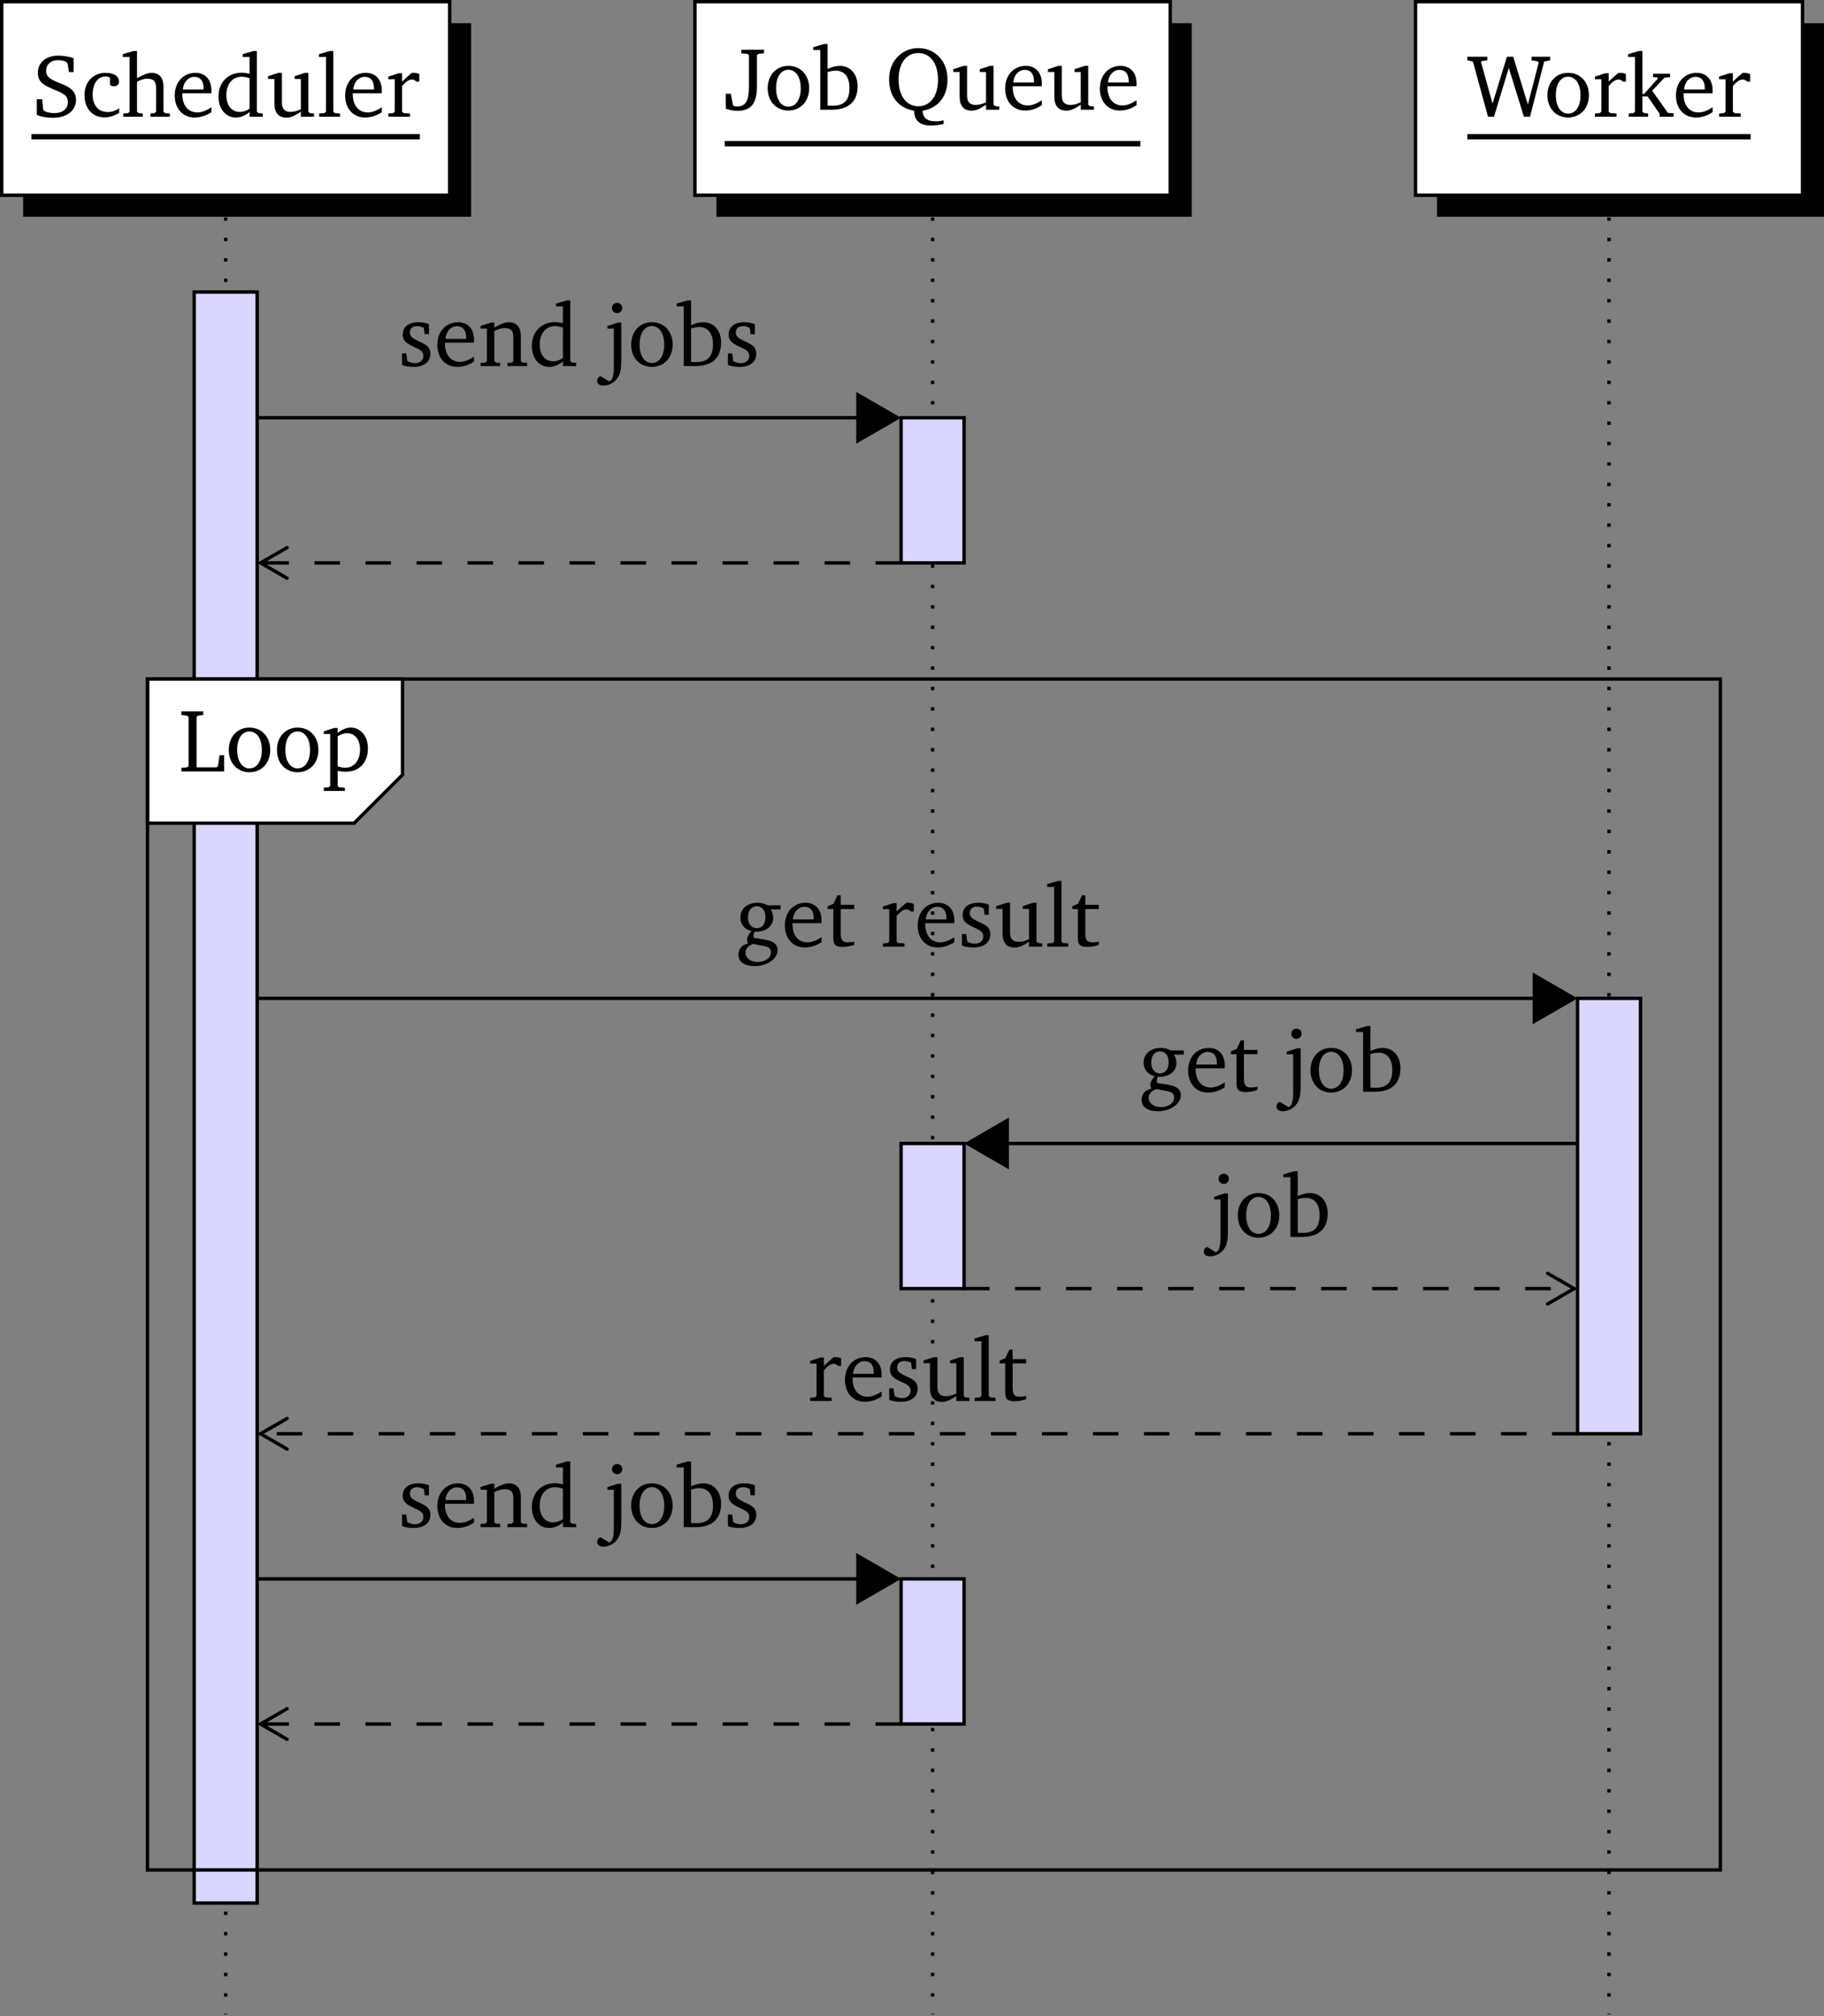 <?xml version="1.0" encoding="UTF-8" standalone="no"?>
<!-- Created with Inkscape (http://www.inkscape.org/) -->

<svg
   xmlns:dc="http://purl.org/dc/elements/1.1/"
   xmlns:cc="http://creativecommons.org/ns#"
   xmlns:rdf="http://www.w3.org/1999/02/22-rdf-syntax-ns#"
   xmlns:svg="http://www.w3.org/2000/svg"
   xmlns="http://www.w3.org/2000/svg"
   xmlns:xlink="http://www.w3.org/1999/xlink"
   xmlns:sodipodi="http://sodipodi.sourceforge.net/DTD/sodipodi-0.dtd"
   xmlns:inkscape="http://www.inkscape.org/namespaces/inkscape"
   width="267.197"
   height="295.308"
   id="svg2"
   version="1.1"
   inkscape:version="0.48.5 r10040"
   sodipodi:docname="Nieuw document 1">
  <rect width="100%" height="100%" fill="#808080" stroke="none"/>
  <defs
     id="defs4">
    <g
       id="g3373">
      <symbol
         id="glyph0-0"
         overflow="visible"
         style="overflow:visible">
        <path
           id="path3376"
           d=""
           style="stroke:none"
           inkscape:connector-curvature="0" />
      </symbol>
      <symbol
         id="glyph0-1"
         overflow="visible"
         style="overflow:visible">
        <path
           id="path3379"
           d="M 0.625,-0.203 C 1.109,0 1.766,0.125 2.516,0.125 4.188,0.125 5.219,-0.75 5.219,-1.984 5.219,-2.438 5.062,-2.828 4.766,-3.125 4.281,-3.594 3.719,-3.766 3.188,-3.984 2.219,-4.391 1.719,-4.656 1.719,-5.359 1.719,-6.125 2.25,-6.625 3.141,-6.625 c 0.359,0 0.688,0.078 0.938,0.219 l 0.156,0.172 0.156,1 0.547,0 0,-1.625 C 4.328,-7.062 3.734,-7.156 3.156,-7.156 c -1.484,0 -2.406,0.828 -2.406,2.016 0,1.016 0.594,1.406 1.766,1.906 1.141,0.484 1.75,0.688 1.75,1.547 0,0.734 -0.562,1.266 -1.578,1.266 -0.484,0 -0.875,-0.094 -1.188,-0.25 L 1.375,-0.844 1.25,-2.047 l -0.625,0 z m 0,0"
           style="stroke:none"
           inkscape:connector-curvature="0" />
      </symbol>
      <symbol
         id="glyph0-2"
         overflow="visible"
         style="overflow:visible">
        <path
           id="path3382"
           d="m 4.453,-0.438 0,-0.547 c -0.438,0.297 -0.875,0.438 -1.328,0.438 -1.094,0 -1.781,-0.766 -1.781,-2.047 0,-1.328 0.641,-2.125 1.531,-2.125 0.188,0 0.344,0.047 0.5,0.141 l 0,0.859 c 0.156,0.109 0.328,0.156 0.484,0.156 0.344,0 0.578,-0.219 0.578,-0.547 0,-0.609 -0.562,-1.031 -1.562,-1.031 -1.469,0 -2.484,1.062 -2.484,2.625 0,1.547 0.922,2.594 2.359,2.594 0.562,0 1.125,-0.188 1.703,-0.516 z m 0,0"
           style="stroke:none"
           inkscape:connector-curvature="0" />
      </symbol>
      <symbol
         id="glyph0-3"
         overflow="visible"
         style="overflow:visible">
        <path
           id="path3385"
           d="m 1.469,-7.703 -1.266,0.375 0,0.328 L 1,-7 l 0,6.406 -0.172,0.172 -0.562,0.047 0,0.375 2.281,0 0,-0.375 L 2.062,-0.422 1.875,-0.594 l 0,-3.516 c 0.453,-0.219 0.844,-0.344 1.172,-0.344 0.781,0 1.062,0.312 1.062,1.078 l 0,2.781 -0.188,0.172 L 3.438,-0.375 l 0,0.375 2.281,0 0,-0.375 -0.562,-0.047 -0.188,-0.172 0,-2.953 c 0,-1.047 -0.484,-1.594 -1.406,-1.594 -0.438,0 -0.984,0.234 -1.688,0.625 l 0,-3.188 z m 0,0"
           style="stroke:none"
           inkscape:connector-curvature="0" />
      </symbol>
      <symbol
         id="glyph0-4"
         overflow="visible"
         style="overflow:visible">
        <path
           id="path3388"
           d="M 4.688,-1.109 C 4.094,-0.719 3.562,-0.5 3.047,-0.5 c -1.062,0 -1.766,-0.797 -1.766,-2.141 0,-0.031 0,-0.078 0,-0.109 l 3.391,0 C 4.688,-2.875 4.688,-2.969 4.688,-3.078 c 0,-1.281 -0.734,-2.062 -1.875,-2.062 -1.406,0 -2.422,1.078 -2.422,2.656 0,1.547 0.953,2.578 2.328,2.578 0.656,0 1.344,-0.203 1.969,-0.625 z M 3.766,-3.188 l -2.422,0 C 1.406,-4.078 2,-4.672 2.672,-4.672 c 0.703,0 1.094,0.469 1.094,1.312 0,0.047 0,0.109 0,0.172 z m 0,0"
           style="stroke:none"
           inkscape:connector-curvature="0" />
      </symbol>
      <symbol
         id="glyph0-5"
         overflow="visible"
         style="overflow:visible">
        <path
           id="path3391"
           d="m 4.016,-7 0,1.969 c -0.328,-0.078 -0.641,-0.125 -0.938,-0.125 -1.594,0 -2.703,1.125 -2.703,2.797 0,1.469 0.875,2.453 2.016,2.453 0.578,0 1.078,-0.203 1.625,-0.641 l 0,0.547 1.547,0 0,-0.375 -0.5,-0.047 -0.188,-0.172 0,-7.109 -0.391,0 -1.281,0.375 0,0.328 z m 0,6.062 C 3.625,-0.688 3.25,-0.562 2.875,-0.562 c -0.953,0 -1.578,-0.75 -1.578,-1.969 0,-1.312 0.734,-2.156 1.797,-2.156 0.25,0 0.562,0.062 0.922,0.172 z m 0,0"
           style="stroke:none"
           inkscape:connector-curvature="0" />
      </symbol>
      <symbol
         id="glyph0-6"
         overflow="visible"
         style="overflow:visible">
        <path
           id="path3394"
           d="M 1.484,-5.141 0.266,-4.75 l 0,0.328 0.75,0 0,2.922 c 0,1.047 0.5,1.609 1.406,1.609 0.516,0 1.062,-0.25 1.688,-0.703 l 0,0.594 1.547,0 0,-0.375 -0.484,-0.047 -0.188,-0.172 0,-4.547 -0.406,0 L 3.375,-4.75 l 0,0.328 0.734,0 0,3.547 C 3.688,-0.672 3.281,-0.562 2.906,-0.562 c -0.703,0 -1.016,-0.359 -1.016,-1.109 l 0,-3.469 z m 0,0"
           style="stroke:none"
           inkscape:connector-curvature="0" />
      </symbol>
      <symbol
         id="glyph0-7"
         overflow="visible"
         style="overflow:visible">
        <path
           id="path3397"
           d="M 0.297,0 2.75,0 l 0,-0.375 -0.609,-0.047 -0.188,-0.172 0,-7.109 -0.391,0 -1.281,0.375 0,0.328 0.812,0 0,6.406 -0.188,0.172 L 0.297,-0.375 z m 0,0"
           style="stroke:none"
           inkscape:connector-curvature="0" />
      </symbol>
      <symbol
         id="glyph0-8"
         overflow="visible"
         style="overflow:visible">
        <path
           id="path3400"
           d="m 0.312,0 2.531,0 0,-0.375 -0.734,-0.047 -0.188,-0.172 0,-3 c 0.438,-0.5 0.797,-0.766 1.141,-0.766 0.219,0 0.406,0.094 0.531,0.25 l 0.344,0 0,-0.891 c -0.219,-0.094 -0.422,-0.141 -0.625,-0.141 -0.094,0 -0.188,0 -0.266,0.016 -0.375,0.312 -0.75,0.641 -1.125,1.016 l 0,-0.984 -0.391,0 -1.219,0.391 0,0.312 0.75,0 0,3.797 L 0.875,-0.422 0.312,-0.375 z m 0,0"
           style="stroke:none"
           inkscape:connector-curvature="0" />
      </symbol>
      <symbol
         id="glyph0-9"
         overflow="visible"
         style="overflow:visible">
        <path
           id="path3403"
           d="m 2.844,-6.391 0,3.75 C 2.844,-1.125 2.469,-0.375 1.469,-0.375 1.375,-0.375 1.25,-0.391 1.109,-0.422 L 0.969,-0.562 l -0.25,-1.312 -0.594,0 0,1.75 c 0.484,0.172 0.938,0.25 1.375,0.25 1.594,0 2.281,-0.906 2.281,-2.812 l 0,-3.703 0.172,-0.156 0.656,-0.062 0,-0.422 -2.656,0 0,0.422 0.703,0.062 z m 0,0"
           style="stroke:none"
           inkscape:connector-curvature="0" />
      </symbol>
      <symbol
         id="glyph0-10"
         overflow="visible"
         style="overflow:visible">
        <path
           id="path3406"
           d="m 2.812,-5.141 c -1.406,0 -2.422,1.062 -2.422,2.625 0,1.547 1.016,2.609 2.422,2.609 1.406,0 2.438,-1.062 2.438,-2.609 0,-1.562 -1.016,-2.625 -2.438,-2.625 z m 0,0.453 c 0.844,0 1.453,0.812 1.453,2.172 0,1.359 -0.609,2.156 -1.453,2.156 -0.828,0 -1.438,-0.812 -1.438,-2.156 0,-1.375 0.594,-2.172 1.438,-2.172 z m 0,0"
           style="stroke:none"
           inkscape:connector-curvature="0" />
      </symbol>
      <symbol
         id="glyph0-11"
         overflow="visible"
         style="overflow:visible">
        <path
           id="path3409"
           d="m 1.375,-7.703 -1.297,0.375 0,0.328 0.828,0 0,7 1.328,0 c 2,0 3.047,-0.953 3.047,-2.75 0,-1.422 -0.844,-2.391 -2.078,-2.391 -0.453,0 -0.938,0.125 -1.438,0.359 l 0,-2.922 z m 0.391,7.219 0,-3.938 c 0.344,-0.094 0.656,-0.156 0.922,-0.156 1.047,0 1.641,0.719 1.641,2.031 0,1.438 -0.625,2.078 -1.984,2.078 -0.047,0 -0.25,0 -0.578,-0.016 z m 0,0"
           style="stroke:none"
           inkscape:connector-curvature="0" />
      </symbol>
      <symbol
         id="glyph0-12"
         overflow="visible"
         style="overflow:visible">
        <path
           id="path3412"
           d="M 4.328,0.109 C 6.141,-0.172 7.25,-1.562 7.25,-3.531 7.25,-4.672 6.875,-5.625 6.172,-6.297 5.531,-6.906 4.734,-7.219 3.828,-7.219 c -0.891,0 -1.688,0.312 -2.328,0.922 -0.719,0.672 -1.094,1.625 -1.094,2.766 0,1.969 1.125,3.375 2.938,3.641 C 3.344,1.281 4,1.844 5.328,1.844 5.75,1.844 6.25,1.797 6.797,1.672 l 0,-0.422 c -0.375,0.078 -0.688,0.109 -0.969,0.109 -0.969,0 -1.469,-0.422 -1.5,-1.25 z m -0.5,-0.516 c -1.375,0 -2.312,-1.188 -2.312,-3.125 0,-1.969 0.938,-3.109 2.312,-3.109 1.391,0 2.312,1.172 2.312,3.109 0,1.938 -0.922,3.125 -2.312,3.125 z m 0,0"
           style="stroke:none"
           inkscape:connector-curvature="0" />
      </symbol>
      <symbol
         id="glyph0-13"
         overflow="visible"
         style="overflow:visible">
        <path
           id="path3415"
           d="M 2.422,0 3.125,0 4.859,-5.719 6.625,0 7.344,0 9,-6.453 l 0.703,-0.156 0,-0.422 -2.172,0 0,0.422 0.703,0.125 0.125,0.156 -1.266,4.906 -1.719,-5.609 -0.734,0 -1.688,5.5 -1.344,-4.844 0.078,-0.141 0.656,-0.094 0,-0.422 -2.344,0 0,0.422 0.656,0.156 z m 0,0"
           style="stroke:none"
           inkscape:connector-curvature="0" />
      </symbol>
      <symbol
         id="glyph0-14"
         overflow="visible"
         style="overflow:visible">
        <path
           id="path3418"
           d="m 0.266,0 2.281,0 0,-0.375 L 2.062,-0.422 1.875,-0.594 l 0,-1.781 0.609,0 1.406,2.031 0,0.344 1.641,0 0,-0.391 -0.672,-0.062 -1.844,-2.594 1.438,-1.516 0.672,-0.078 0,-0.391 -2,0 0,0.391 0.469,0.031 0.078,0.156 -1.594,1.781 -0.203,0 0,-5.031 -0.406,0 -1.266,0.375 0,0.328 L 1,-7 1,-0.594 0.828,-0.422 0.266,-0.375 z m 0,0"
           style="stroke:none"
           inkscape:connector-curvature="0" />
      </symbol>
      <symbol
         id="glyph0-15"
         overflow="visible"
         style="overflow:visible">
        <path
           id="path3421"
           d="M 3.594,-4.906 C 3.25,-5.062 2.844,-5.141 2.375,-5.141 c -1.188,0 -1.859,0.547 -1.859,1.469 0,0.703 0.469,1.031 1.359,1.438 0.688,0.312 1.062,0.5 1.062,1.047 0,0.484 -0.375,0.844 -0.984,0.844 -0.297,0 -0.594,-0.078 -0.891,-0.25 l -0.125,-0.891 -0.5,0 0,1.359 c 0.375,0.141 0.828,0.219 1.359,0.219 1.234,0 1.969,-0.594 1.969,-1.562 0,-0.391 -0.156,-0.703 -0.406,-0.906 -0.344,-0.281 -0.75,-0.438 -1.109,-0.609 -0.578,-0.281 -0.891,-0.5 -0.891,-0.953 0,-0.469 0.312,-0.75 0.875,-0.75 0.25,0 0.5,0.078 0.766,0.219 l 0.094,0.734 0.5,0 z m 0,0"
           style="stroke:none"
           inkscape:connector-curvature="0" />
      </symbol>
      <symbol
         id="glyph0-16"
         overflow="visible"
         style="overflow:visible">
        <path
           id="path3424"
           d="m 0.312,0 2.297,0 0,-0.375 -0.5,-0.047 -0.188,-0.172 0,-3.516 c 0.453,-0.219 0.844,-0.344 1.172,-0.344 0.781,0 1.062,0.312 1.062,1.078 l 0,2.781 -0.172,0.172 -0.516,0.047 0,0.375 2.297,0 0,-0.375 -0.562,-0.047 -0.172,-0.172 0,-2.953 c 0,-1.047 -0.516,-1.594 -1.422,-1.594 -0.453,0 -0.984,0.234 -1.688,0.625 l 0,-0.578 -0.391,0 -1.219,0.391 0,0.312 0.75,0 0,3.797 L 0.875,-0.422 0.312,-0.375 z m 0,0"
           style="stroke:none"
           inkscape:connector-curvature="0" />
      </symbol>
      <symbol
         id="glyph0-17"
         overflow="visible"
         style="overflow:visible">
        <path
           id="path3427"
           d="m 1.141,-4.391 0,4.562 c 0,0.953 -0.172,1.5 -0.547,1.625 l -1.016,-0.625 C -0.688,1.281 -0.812,1.484 -0.812,1.719 c 0,0.328 0.25,0.562 0.719,0.562 0.562,0 1.094,-0.234 1.5,-0.672 C 1.984,0.969 2.016,0.203 2.016,-0.875 l 0,-4.219 -0.406,0 -1.219,0.391 0,0.312 z m -0.219,-2.406 c 0,0.328 0.266,0.594 0.609,0.594 0.328,0 0.609,-0.266 0.609,-0.594 0,-0.344 -0.281,-0.609 -0.609,-0.609 -0.344,0 -0.609,0.25 -0.609,0.609 z m 0,0"
           style="stroke:none"
           inkscape:connector-curvature="0" />
      </symbol>
      <symbol
         id="glyph0-18"
         overflow="visible"
         style="overflow:visible">
        <path
           id="path3430"
           d="M 3.859,-4.844 C 3.469,-5.047 3.078,-5.141 2.688,-5.141 c -1.25,0 -2.031,0.719 -2.031,1.734 0,0.781 0.484,1.391 1.297,1.578 C 1.609,-1.438 1.438,-1.109 1.438,-0.844 c 0,0.172 0.047,0.328 0.109,0.484 -0.703,0.125 -1.125,0.625 -1.125,1.297 0,0.828 0.688,1.344 1.891,1.344 0.797,0 1.516,-0.234 2.078,-0.688 0.406,-0.344 0.625,-0.781 0.625,-1.172 0,-0.781 -0.547,-1.109 -1.781,-1.297 l -1,-0.156 c -0.016,-0.109 -0.031,-0.188 -0.031,-0.25 0,-0.156 0.047,-0.328 0.125,-0.469 0.062,0 0.125,0 0.172,0 1.219,0 2,-0.703 2,-1.625 0,-0.375 -0.094,-0.672 -0.297,-0.984 l 1.156,0 0,-0.484 z m -1.281,0.109 c 0.609,0 1.016,0.5 1.016,1.297 0,0.781 -0.406,1.281 -1.016,1.281 -0.609,0 -1.031,-0.5 -1.031,-1.281 0,-0.812 0.422,-1.297 1.031,-1.297 z M 2.156,-0.312 3.172,-0.125 c 0.734,0.141 1.062,0.25 1.062,0.812 0,0.594 -0.625,1.109 -1.547,1.109 C 1.828,1.797 1.25,1.312 1.25,0.719 1.25,0.25 1.578,-0.141 2.156,-0.312 z m 0,0"
           style="stroke:none"
           inkscape:connector-curvature="0" />
      </symbol>
      <symbol
         id="glyph0-19"
         overflow="visible"
         style="overflow:visible">
        <path
           id="path3433"
           d="m 0.922,-4.406 0,3.375 c 0,0.75 0.219,1.062 1.094,1.062 0.406,0 0.875,-0.078 1.359,-0.234 l 0,-0.391 C 3.141,-0.531 2.906,-0.5 2.656,-0.5 1.922,-0.5 1.797,-0.844 1.797,-1.641 l 0,-2.766 1.578,0 0,-0.5 -1.578,0 0,-1.109 -0.391,0 -0.453,0.984 -0.688,0.297 0,0.328 z m 0,0"
           style="stroke:none"
           inkscape:connector-curvature="0" />
      </symbol>
      <symbol
         id="glyph0-20"
         overflow="visible"
         style="overflow:visible">
        <path
           id="path3436"
           d="m 0.281,0 5.016,0 0,-1.906 -0.547,0 -0.172,1.25 -0.156,0.172 -2.359,0 0,-5.906 0.172,-0.156 0.609,-0.062 0,-0.422 -2.562,0 0,0.422 0.656,0.062 0.188,0.156 0,5.766 -0.188,0.141 -0.656,0.062 z m 0,0"
           style="stroke:none"
           inkscape:connector-curvature="0" />
      </symbol>
      <symbol
         id="glyph0-21"
         overflow="visible"
         style="overflow:visible">
        <path
           id="path3439"
           d="m 0.234,2.281 2.469,0 0,-0.375 L 2.031,1.859 1.859,1.688 l 0,-1.75 C 2.234,0 2.562,0.031 2.828,0.031 c 1.547,0 2.578,-1.062 2.578,-2.719 0,-1.469 -0.859,-2.453 -2.016,-2.453 -0.484,0 -0.984,0.203 -1.531,0.625 l 0,-0.578 -0.406,0 -1.219,0.391 0,0.312 0.75,0 0,6.078 L 0.812,1.859 0.234,1.906 z m 1.625,-2.891 0,-3.516 C 2.25,-4.359 2.594,-4.484 2.953,-4.484 c 0.906,0 1.531,0.719 1.531,1.938 0,1.281 -0.719,2.109 -1.734,2.109 -0.266,0 -0.547,-0.047 -0.891,-0.172 z m 0,0"
           style="stroke:none"
           inkscape:connector-curvature="0" />
      </symbol>
    </g>
  </defs>
  <sodipodi:namedview
     id="base"
     pagecolor="#ffffff"
     bordercolor="#666666"
     borderopacity="1.0"
     inkscape:pageopacity="0.0"
     inkscape:pageshadow="2"
     inkscape:zoom="1.4"
     inkscape:cx="398.33418"
     inkscape:cy="188.24889"
     inkscape:document-units="px"
     inkscape:current-layer="layer1"
     showgrid="false"
     fit-margin-top="0"
     fit-margin-left="0"
     fit-margin-right="0"
     fit-margin-bottom="0"
     inkscape:window-width="1920"
     inkscape:window-height="1053"
     inkscape:window-x="1920"
     inkscape:window-y="27"
     inkscape:window-maximized="1" />
  <g
     inkscape:label="Laag 1"
     inkscape:groupmode="layer"
     id="layer1"
     transform="translate(-11.695,-13.042)">
    <g
       id="surface1"
       transform="matrix(1.25,0,0,1.25,-173.813,-149.185)">
      <path
         id="path3442"
         transform="matrix(1,0,0,-1,142.735,141.321)"
         d="m 32.117,-11.538 0,-212.969"
         style="fill:none;stroke:#000000;stroke-width:0.399;stroke-linecap:butt;stroke-linejoin:miter;stroke-miterlimit:10;stroke-opacity:1;stroke-dasharray:0.399, 1.993"
         inkscape:connector-curvature="0" />
      <path
         id="path3444"
         transform="matrix(1,0,0,-1,142.735,141.321)"
         d="m 114.96,-11.538 0,-212.969"
         style="fill:none;stroke:#000000;stroke-width:0.399;stroke-linecap:butt;stroke-linejoin:miter;stroke-miterlimit:10;stroke-opacity:1;stroke-dasharray:0.399, 1.993"
         inkscape:connector-curvature="0" />
      <path
         id="path3446"
         transform="matrix(1,0,0,-1,142.735,141.321)"
         d="m 194.234,-11.538 0,-212.969"
         style="fill:none;stroke:#000000;stroke-width:0.399;stroke-linecap:butt;stroke-linejoin:miter;stroke-miterlimit:10;stroke-opacity:1;stroke-dasharray:0.399, 1.993"
         inkscape:connector-curvature="0" />
      <path
         id="path3448"
         transform="matrix(1,0,0,-1,142.735,141.321)"
         d="m 111.273,-37.417 7.379,0 0,-17.008 -7.379,0 z m 0,0"
         style="fill:#d7d7ff;fill-opacity:1;fill-rule:nonzero;stroke:#000000;stroke-width:0.399;stroke-linecap:butt;stroke-linejoin:miter;stroke-miterlimit:10;stroke-opacity:1"
         inkscape:connector-curvature="0" />
      <path
         id="path3450"
         transform="matrix(1,0,0,-1,142.735,141.321)"
         d="m 111.273,-122.46 7.379,0 0,-17.008 -7.379,0 z m 0,0"
         style="fill:#d7d7ff;fill-opacity:1;fill-rule:nonzero;stroke:#000000;stroke-width:0.399;stroke-linecap:butt;stroke-linejoin:miter;stroke-miterlimit:10;stroke-opacity:1"
         inkscape:connector-curvature="0" />
      <path
         id="path3452"
         transform="matrix(1,0,0,-1,142.735,141.321)"
         d="m 190.546,-105.452 7.379,0 0,-51.023 -7.379,0 z m 0,0"
         style="fill:#d7d7ff;fill-opacity:1;fill-rule:nonzero;stroke:#000000;stroke-width:0.399;stroke-linecap:butt;stroke-linejoin:miter;stroke-miterlimit:10;stroke-opacity:1"
         inkscape:connector-curvature="0" />
      <path
         id="path3454"
         transform="matrix(1,0,0,-1,142.735,141.321)"
         d="m 111.273,-173.484 7.379,0 0,-17.008 -7.379,0 z m 0,0"
         style="fill:#d7d7ff;fill-opacity:1;fill-rule:nonzero;stroke:#000000;stroke-width:0.399;stroke-linecap:butt;stroke-linejoin:miter;stroke-miterlimit:10;stroke-opacity:1"
         inkscape:connector-curvature="0" />
      <path
         id="path3456"
         transform="matrix(1,0,0,-1,142.735,141.321)"
         d="m 28.425,-22.679 7.383,0 0,-188.789 -7.383,0 z m 0,0"
         style="fill:#d7d7ff;fill-opacity:1;fill-rule:nonzero;stroke:#000000;stroke-width:0.399;stroke-linecap:butt;stroke-linejoin:miter;stroke-miterlimit:10;stroke-opacity:1"
         inkscape:connector-curvature="0" />
      <path
         id="path3458"
         d="m 151.121,155.18 52.496,0 0,-22.68 -52.496,0 z m 0,0"
         style="fill:#000000;fill-opacity:1;fill-rule:nonzero;stroke:none"
         inkscape:connector-curvature="0" />
      <path
         id="path3460"
         transform="matrix(1,0,0,-1,142.735,141.321)"
         d="m 5.87,-11.339 52.496,0 0,22.68 -52.496,0 z m 0,0"
         style="fill:#ffffff;fill-opacity:1;fill-rule:nonzero;stroke:#000000;stroke-width:0.399;stroke-linecap:butt;stroke-linejoin:miter;stroke-miterlimit:10;stroke-opacity:1"
         inkscape:connector-curvature="0" />
      <g
         id="g3462"
         style="fill:#000000;fill-opacity:1">
        <use
           id="use3464"
           y="143.458"
           x="152.094"
           xlink:href="#glyph0-1"
           width="1"
           height="1" />
        <use
           id="use3466"
           y="143.458"
           x="157.917"
           xlink:href="#glyph0-2"
           width="1"
           height="1" />
        <use
           id="use3468"
           y="143.458"
           x="162.588"
           xlink:href="#glyph0-3"
           width="1"
           height="1" />
        <use
           id="use3470"
           y="143.458"
           x="168.494"
           xlink:href="#glyph0-4"
           width="1"
           height="1" />
        <use
           id="use3472"
           y="143.458"
           x="173.637"
           xlink:href="#glyph0-5"
           width="1"
           height="1" />
        <use
           id="use3474"
           y="143.458"
           x="179.554"
           xlink:href="#glyph0-6"
           width="1"
           height="1" />
        <use
           id="use3476"
           y="143.458"
           x="185.513"
           xlink:href="#glyph0-7"
           width="1"
           height="1" />
        <use
           id="use3478"
           y="143.458"
           x="188.466"
           xlink:href="#glyph0-4"
           width="1"
           height="1" />
        <use
           id="use3480"
           y="143.458"
           x="193.608"
           xlink:href="#glyph0-8"
           width="1"
           height="1" />
      </g>
      <path
         id="path3482"
         transform="matrix(1,0,0,-1,152.094,145.804)"
         d="m -2.5e-4,-6.875e-4 45.516,0"
         style="fill:none;stroke:#000000;stroke-width:0.628;stroke-linecap:butt;stroke-linejoin:miter;stroke-miterlimit:10;stroke-opacity:1"
         inkscape:connector-curvature="0" />
      <path
         id="path3484"
         d="m 232.363,155.18 55.703,0 0,-22.68 -55.703,0 z m 0,0"
         style="fill:#000000;fill-opacity:1;fill-rule:nonzero;stroke:none"
         inkscape:connector-curvature="0" />
      <path
         id="path3486"
         transform="matrix(1,0,0,-1,142.735,141.321)"
         d="m 87.109,-11.339 55.703,0 0,22.68 -55.703,0 z m 0,0"
         style="fill:#ffffff;fill-opacity:1;fill-rule:nonzero;stroke:#000000;stroke-width:0.399;stroke-linecap:butt;stroke-linejoin:miter;stroke-miterlimit:10;stroke-opacity:1"
         inkscape:connector-curvature="0" />
      <g
         id="g3488"
         style="fill:#000000;fill-opacity:1">
        <use
           id="use3490"
           y="142.641"
           x="233.334"
           xlink:href="#glyph0-9"
           width="1"
           height="1" />
        <use
           id="use3492"
           y="142.641"
           x="237.984"
           xlink:href="#glyph0-10"
           width="1"
           height="1" />
        <use
           id="use3494"
           y="142.641"
           x="243.629"
           xlink:href="#glyph0-11"
           width="1"
           height="1" />
      </g>
      <g
         id="g3496"
         style="fill:#000000;fill-opacity:1">
        <use
           id="use3498"
           y="142.641"
           x="252.196"
           xlink:href="#glyph0-12"
           width="1"
           height="1" />
        <use
           id="use3500"
           y="142.641"
           x="259.851"
           xlink:href="#glyph0-6"
           width="1"
           height="1" />
        <use
           id="use3502"
           y="142.641"
           x="265.81"
           xlink:href="#glyph0-4"
           width="1"
           height="1" />
        <use
           id="use3504"
           y="142.641"
           x="270.952"
           xlink:href="#glyph0-6"
           width="1"
           height="1" />
        <use
           id="use3506"
           y="142.641"
           x="276.911"
           xlink:href="#glyph0-4"
           width="1"
           height="1" />
      </g>
      <path
         id="path3508"
         transform="matrix(1,0,0,-1,233.334,146.62)"
         d="m 0.002,-0.001 48.719,0"
         style="fill:none;stroke:#000000;stroke-width:0.628;stroke-linecap:butt;stroke-linejoin:miter;stroke-miterlimit:10;stroke-opacity:1"
         inkscape:connector-curvature="0" />
      <path
         id="path3510"
         d="m 316.812,155.18 45.352,0 0,-22.68 -45.352,0 z m 0,0"
         style="fill:#000000;fill-opacity:1;fill-rule:nonzero;stroke:none"
         inkscape:connector-curvature="0" />
      <path
         id="path3512"
         transform="matrix(1,0,0,-1,142.735,141.321)"
         d="m 171.558,-11.339 45.355,0 0,22.68 -45.355,0 z m 0,0"
         style="fill:#ffffff;fill-opacity:1;fill-rule:nonzero;stroke:#000000;stroke-width:0.399;stroke-linecap:butt;stroke-linejoin:miter;stroke-miterlimit:10;stroke-opacity:1"
         inkscape:connector-curvature="0" />
      <g
         id="g3514"
         style="fill:#000000;fill-opacity:1">
        <use
           id="use3516"
           y="143.458"
           x="320.367"
           xlink:href="#glyph0-13"
           width="1"
           height="1" />
      </g>
      <g
         id="g3518"
         style="fill:#000000;fill-opacity:1">
        <use
           id="use3520"
           y="143.458"
           x="329.363"
           xlink:href="#glyph0-10"
           width="1"
           height="1" />
        <use
           id="use3522"
           y="143.458"
           x="335.008"
           xlink:href="#glyph0-8"
           width="1"
           height="1" />
        <use
           id="use3524"
           y="143.458"
           x="339.009"
           xlink:href="#glyph0-14"
           width="1"
           height="1" />
        <use
           id="use3526"
           y="143.458"
           x="344.423"
           xlink:href="#glyph0-4"
           width="1"
           height="1" />
        <use
           id="use3528"
           y="143.458"
           x="349.565"
           xlink:href="#glyph0-8"
           width="1"
           height="1" />
      </g>
      <path
         id="path3530"
         transform="matrix(1,0,0,-1,320.367,145.804)"
         d="m 1.875e-4,-6.875e-4 33.199,0"
         style="fill:none;stroke:#000000;stroke-width:0.628;stroke-linecap:butt;stroke-linejoin:miter;stroke-miterlimit:10;stroke-opacity:1"
         inkscape:connector-curvature="0" />
      <path
         id="path3532"
         transform="matrix(1,0,0,-1,142.735,141.321)"
         d="m 35.808,-37.417 74.766,0"
         style="fill:none;stroke:#000000;stroke-width:0.399;stroke-linecap:butt;stroke-linejoin:miter;stroke-miterlimit:10;stroke-opacity:1"
         inkscape:connector-curvature="0" />
      <path
         id="path3534"
         transform="matrix(1,0,0,-1,253.309,178.739)"
         d="M -4.359,2.688 0.301,6.8875e-4 -4.359,-2.691 z m 0,0"
         style="fill:#000000;fill-opacity:1;fill-rule:nonzero;stroke:#000000;stroke-width:0.399;stroke-linecap:butt;stroke-linejoin:miter;stroke-miterlimit:10;stroke-opacity:1"
         inkscape:connector-curvature="0" />
      <g
         id="g3536"
         style="fill:#000000;fill-opacity:1">
        <use
           id="use3538"
           y="172.682"
           x="195.081"
           xlink:href="#glyph0-15"
           width="1"
           height="1" />
        <use
           id="use3540"
           y="172.682"
           x="199.27"
           xlink:href="#glyph0-4"
           width="1"
           height="1" />
        <use
           id="use3542"
           y="172.682"
           x="204.412"
           xlink:href="#glyph0-16"
           width="1"
           height="1" />
        <use
           id="use3544"
           y="172.682"
           x="210.361"
           xlink:href="#glyph0-5"
           width="1"
           height="1" />
      </g>
      <g
         id="g3546"
         style="fill:#000000;fill-opacity:1">
        <use
           id="use3548"
           y="172.682"
           x="219.2"
           xlink:href="#glyph0-17"
           width="1"
           height="1" />
        <use
           id="use3550"
           y="172.682"
           x="221.986"
           xlink:href="#glyph0-10"
           width="1"
           height="1" />
        <use
           id="use3552"
           y="172.682"
           x="227.63"
           xlink:href="#glyph0-11"
           width="1"
           height="1" />
        <use
           id="use3554"
           y="172.682"
           x="233.275"
           xlink:href="#glyph0-15"
           width="1"
           height="1" />
      </g>
      <path
         id="path3556"
         transform="matrix(1,0,0,-1,142.735,141.321)"
         d="m 111.273,-54.425 -74.867,0"
         style="fill:none;stroke:#000000;stroke-width:0.399;stroke-linecap:butt;stroke-linejoin:miter;stroke-miterlimit:10;stroke-opacity:1;stroke-dasharray:2.989, 2.989"
         inkscape:connector-curvature="0" />
      <path
         id="path3558"
         transform="matrix(-1,0,0,1,179.139,195.747)"
         d="M -2.908,1.792 0.198,-0.001 -2.908,-1.794"
         style="fill:none;stroke:#000000;stroke-width:0.399;stroke-linecap:round;stroke-linejoin:miter;stroke-miterlimit:10;stroke-opacity:1"
         inkscape:connector-curvature="0" />
      <path
         id="path3560"
         transform="matrix(1,0,0,-1,142.735,141.321)"
         d="m 35.808,-105.452 154.039,0"
         style="fill:none;stroke:#000000;stroke-width:0.399;stroke-linecap:butt;stroke-linejoin:miter;stroke-miterlimit:10;stroke-opacity:1"
         inkscape:connector-curvature="0" />
      <path
         id="path3562"
         transform="matrix(1,0,0,-1,332.582,246.772)"
         d="M -4.36,2.69 0.301,-0.001 -4.36,-2.689 z m 0,0"
         style="fill:#000000;fill-opacity:1;fill-rule:nonzero;stroke:#000000;stroke-width:0.399;stroke-linecap:butt;stroke-linejoin:miter;stroke-miterlimit:10;stroke-opacity:1"
         inkscape:connector-curvature="0" />
      <g
         id="g3564"
         style="fill:#000000;fill-opacity:1">
        <use
           id="use3566"
           y="240.714"
           x="234.518"
           xlink:href="#glyph0-18"
           width="1"
           height="1" />
        <use
           id="use3568"
           y="240.714"
           x="239.995"
           xlink:href="#glyph0-4"
           width="1"
           height="1" />
        <use
           id="use3570"
           y="240.714"
           x="245.137"
           xlink:href="#glyph0-19"
           width="1"
           height="1" />
      </g>
      <g
         id="g3572"
         style="fill:#000000;fill-opacity:1">
        <use
           id="use3574"
           y="240.714"
           x="251.557"
           xlink:href="#glyph0-8"
           width="1"
           height="1" />
        <use
           id="use3576"
           y="240.714"
           x="255.558"
           xlink:href="#glyph0-4"
           width="1"
           height="1" />
        <use
           id="use3578"
           y="240.714"
           x="260.7"
           xlink:href="#glyph0-15"
           width="1"
           height="1" />
        <use
           id="use3580"
           y="240.714"
           x="264.889"
           xlink:href="#glyph0-6"
           width="1"
           height="1" />
        <use
           id="use3582"
           y="240.714"
           x="270.848"
           xlink:href="#glyph0-7"
           width="1"
           height="1" />
        <use
           id="use3584"
           y="240.714"
           x="273.801"
           xlink:href="#glyph0-19"
           width="1"
           height="1" />
      </g>
      <path
         id="path3586"
         transform="matrix(1,0,0,-1,142.735,141.321)"
         d="m 190.546,-122.46 -71.199,0"
         style="fill:none;stroke:#000000;stroke-width:0.399;stroke-linecap:butt;stroke-linejoin:miter;stroke-miterlimit:10;stroke-opacity:1"
         inkscape:connector-curvature="0" />
      <path
         id="path3588"
         transform="matrix(-1,0,0,1,262.083,263.78)"
         d="m -4.358,2.688 4.656,-2.688 -4.656,-2.691 z m 0,0"
         style="fill:#000000;fill-opacity:1;fill-rule:nonzero;stroke:#000000;stroke-width:0.399;stroke-linecap:butt;stroke-linejoin:miter;stroke-miterlimit:10;stroke-opacity:1"
         inkscape:connector-curvature="0" />
      <g
         id="g3590"
         style="fill:#000000;fill-opacity:1">
        <use
           id="use3592"
           y="257.722"
           x="281.773"
           xlink:href="#glyph0-18"
           width="1"
           height="1" />
        <use
           id="use3594"
           y="257.722"
           x="287.25"
           xlink:href="#glyph0-4"
           width="1"
           height="1" />
        <use
           id="use3596"
           y="257.722"
           x="292.392"
           xlink:href="#glyph0-19"
           width="1"
           height="1" />
      </g>
      <g
         id="g3598"
         style="fill:#000000;fill-opacity:1">
        <use
           id="use3600"
           y="257.722"
           x="298.812"
           xlink:href="#glyph0-17"
           width="1"
           height="1" />
        <use
           id="use3602"
           y="257.722"
           x="301.598"
           xlink:href="#glyph0-10"
           width="1"
           height="1" />
        <use
           id="use3604"
           y="257.722"
           x="307.243"
           xlink:href="#glyph0-11"
           width="1"
           height="1" />
      </g>
      <path
         id="path3606"
         transform="matrix(1,0,0,-1,142.735,141.321)"
         d="m 118.652,-139.468 71.297,0"
         style="fill:none;stroke:#000000;stroke-width:0.399;stroke-linecap:butt;stroke-linejoin:miter;stroke-miterlimit:10;stroke-opacity:1;stroke-dasharray:2.989, 2.989"
         inkscape:connector-curvature="0" />
      <path
         id="path3608"
         transform="matrix(1,0,0,-1,332.682,280.789)"
         d="M -2.908,1.792 0.201,-5.325e-4 -2.908,-1.794"
         style="fill:none;stroke:#000000;stroke-width:0.399;stroke-linecap:round;stroke-linejoin:miter;stroke-miterlimit:10;stroke-opacity:1"
         inkscape:connector-curvature="0" />
      <g
         id="g3610"
         style="fill:#000000;fill-opacity:1">
        <use
           id="use3612"
           y="274.73"
           x="290.293"
           xlink:href="#glyph0-17"
           width="1"
           height="1" />
        <use
           id="use3614"
           y="274.73"
           x="293.079"
           xlink:href="#glyph0-10"
           width="1"
           height="1" />
        <use
           id="use3616"
           y="274.73"
           x="298.724"
           xlink:href="#glyph0-11"
           width="1"
           height="1" />
      </g>
      <path
         id="path3618"
         transform="matrix(1,0,0,-1,142.735,141.321)"
         d="m 190.546,-156.476 -154.141,0"
         style="fill:none;stroke:#000000;stroke-width:0.399;stroke-linecap:butt;stroke-linejoin:miter;stroke-miterlimit:10;stroke-opacity:1;stroke-dasharray:2.989, 2.989"
         inkscape:connector-curvature="0" />
      <path
         id="path3620"
         transform="matrix(-1,0,0,1,179.139,297.797)"
         d="M -2.908,1.793 0.198,7.5e-5 -2.908,-1.793"
         style="fill:none;stroke:#000000;stroke-width:0.399;stroke-linecap:round;stroke-linejoin:miter;stroke-miterlimit:10;stroke-opacity:1"
         inkscape:connector-curvature="0" />
      <g
         id="g3622"
         style="fill:#000000;fill-opacity:1">
        <use
           id="use3624"
           y="293.958"
           x="243.038"
           xlink:href="#glyph0-8"
           width="1"
           height="1" />
        <use
           id="use3626"
           y="293.958"
           x="247.039"
           xlink:href="#glyph0-4"
           width="1"
           height="1" />
        <use
           id="use3628"
           y="293.958"
           x="252.181"
           xlink:href="#glyph0-15"
           width="1"
           height="1" />
        <use
           id="use3630"
           y="293.958"
           x="256.37"
           xlink:href="#glyph0-6"
           width="1"
           height="1" />
        <use
           id="use3632"
           y="293.958"
           x="262.329"
           xlink:href="#glyph0-7"
           width="1"
           height="1" />
        <use
           id="use3634"
           y="293.958"
           x="265.282"
           xlink:href="#glyph0-19"
           width="1"
           height="1" />
      </g>
      <path
         id="path3636"
         transform="matrix(1,0,0,-1,142.735,141.321)"
         d="m 35.808,-173.484 74.766,0"
         style="fill:none;stroke:#000000;stroke-width:0.399;stroke-linecap:butt;stroke-linejoin:miter;stroke-miterlimit:10;stroke-opacity:1"
         inkscape:connector-curvature="0" />
      <path
         id="path3638"
         transform="matrix(1,0,0,-1,253.309,314.805)"
         d="M -4.359,2.692 0.301,3.525e-4 -4.359,-2.691 z m 0,0"
         style="fill:#000000;fill-opacity:1;fill-rule:nonzero;stroke:#000000;stroke-width:0.399;stroke-linecap:butt;stroke-linejoin:miter;stroke-miterlimit:10;stroke-opacity:1"
         inkscape:connector-curvature="0" />
      <g
         id="g3640"
         style="fill:#000000;fill-opacity:1">
        <use
           id="use3642"
           y="308.746"
           x="195.081"
           xlink:href="#glyph0-15"
           width="1"
           height="1" />
        <use
           id="use3644"
           y="308.746"
           x="199.27"
           xlink:href="#glyph0-4"
           width="1"
           height="1" />
        <use
           id="use3646"
           y="308.746"
           x="204.412"
           xlink:href="#glyph0-16"
           width="1"
           height="1" />
        <use
           id="use3648"
           y="308.746"
           x="210.361"
           xlink:href="#glyph0-5"
           width="1"
           height="1" />
      </g>
      <g
         id="g3650"
         style="fill:#000000;fill-opacity:1">
        <use
           id="use3652"
           y="308.746"
           x="219.2"
           xlink:href="#glyph0-17"
           width="1"
           height="1" />
        <use
           id="use3654"
           y="308.746"
           x="221.986"
           xlink:href="#glyph0-10"
           width="1"
           height="1" />
        <use
           id="use3656"
           y="308.746"
           x="227.63"
           xlink:href="#glyph0-11"
           width="1"
           height="1" />
        <use
           id="use3658"
           y="308.746"
           x="233.275"
           xlink:href="#glyph0-15"
           width="1"
           height="1" />
      </g>
      <path
         id="path3660"
         transform="matrix(1,0,0,-1,142.735,141.321)"
         d="m 111.273,-190.492 -74.867,0"
         style="fill:none;stroke:#000000;stroke-width:0.399;stroke-linecap:butt;stroke-linejoin:miter;stroke-miterlimit:10;stroke-opacity:1;stroke-dasharray:2.989, 2.989"
         inkscape:connector-curvature="0" />
      <path
         id="path3662"
         transform="matrix(-1,0,0,1,179.139,331.813)"
         d="M -2.908,1.792 0.198,-8.1e-4 -2.908,-1.794"
         style="fill:none;stroke:#000000;stroke-width:0.399;stroke-linecap:round;stroke-linejoin:miter;stroke-miterlimit:10;stroke-opacity:1"
         inkscape:connector-curvature="0" />
      <g
         id="g3664"
         style="fill:#000000;fill-opacity:1">
        <use
           id="use3666"
           y="220.185"
           x="169.381"
           xlink:href="#glyph0-20"
           width="1"
           height="1" />
        <use
           id="use3668"
           y="220.185"
           x="174.827"
           xlink:href="#glyph0-10"
           width="1"
           height="1" />
        <use
           id="use3670"
           y="220.185"
           x="180.472"
           xlink:href="#glyph0-10"
           width="1"
           height="1" />
        <use
           id="use3672"
           y="220.185"
           x="186.117"
           xlink:href="#glyph0-21"
           width="1"
           height="1" />
      </g>
      <path
         id="path3674"
         transform="matrix(1,0,0,-1,142.735,141.321)"
         d="m 22.956,-68.034 29.887,0 0,-11.219 -5.668,-5.668 -24.219,0 z m 0,0"
         style="fill:#ffffff;fill-opacity:1;fill-rule:nonzero;stroke:#000000;stroke-width:0.399;stroke-linecap:butt;stroke-linejoin:miter;stroke-miterlimit:10;stroke-opacity:1"
         inkscape:connector-curvature="0" />
      <g
         id="g3676"
         style="fill:#000000;fill-opacity:1">
        <use
           id="use3678"
           y="220.185"
           x="169.381"
           xlink:href="#glyph0-20"
           width="1"
           height="1" />
        <use
           id="use3680"
           y="220.185"
           x="174.827"
           xlink:href="#glyph0-10"
           width="1"
           height="1" />
        <use
           id="use3682"
           y="220.185"
           x="180.472"
           xlink:href="#glyph0-10"
           width="1"
           height="1" />
        <use
           id="use3684"
           y="220.185"
           x="186.117"
           xlink:href="#glyph0-21"
           width="1"
           height="1" />
      </g>
      <path
         id="path3686"
         transform="matrix(1,0,0,-1,142.735,141.321)"
         d="m 207.285,-207.589 0,139.555 -184.328,0 0,-139.555 z m 0,0"
         style="fill:none;stroke:#000000;stroke-width:0.399;stroke-linecap:butt;stroke-linejoin:miter;stroke-miterlimit:10;stroke-opacity:1"
         inkscape:connector-curvature="0" />
    </g>
  </g>
</svg>
